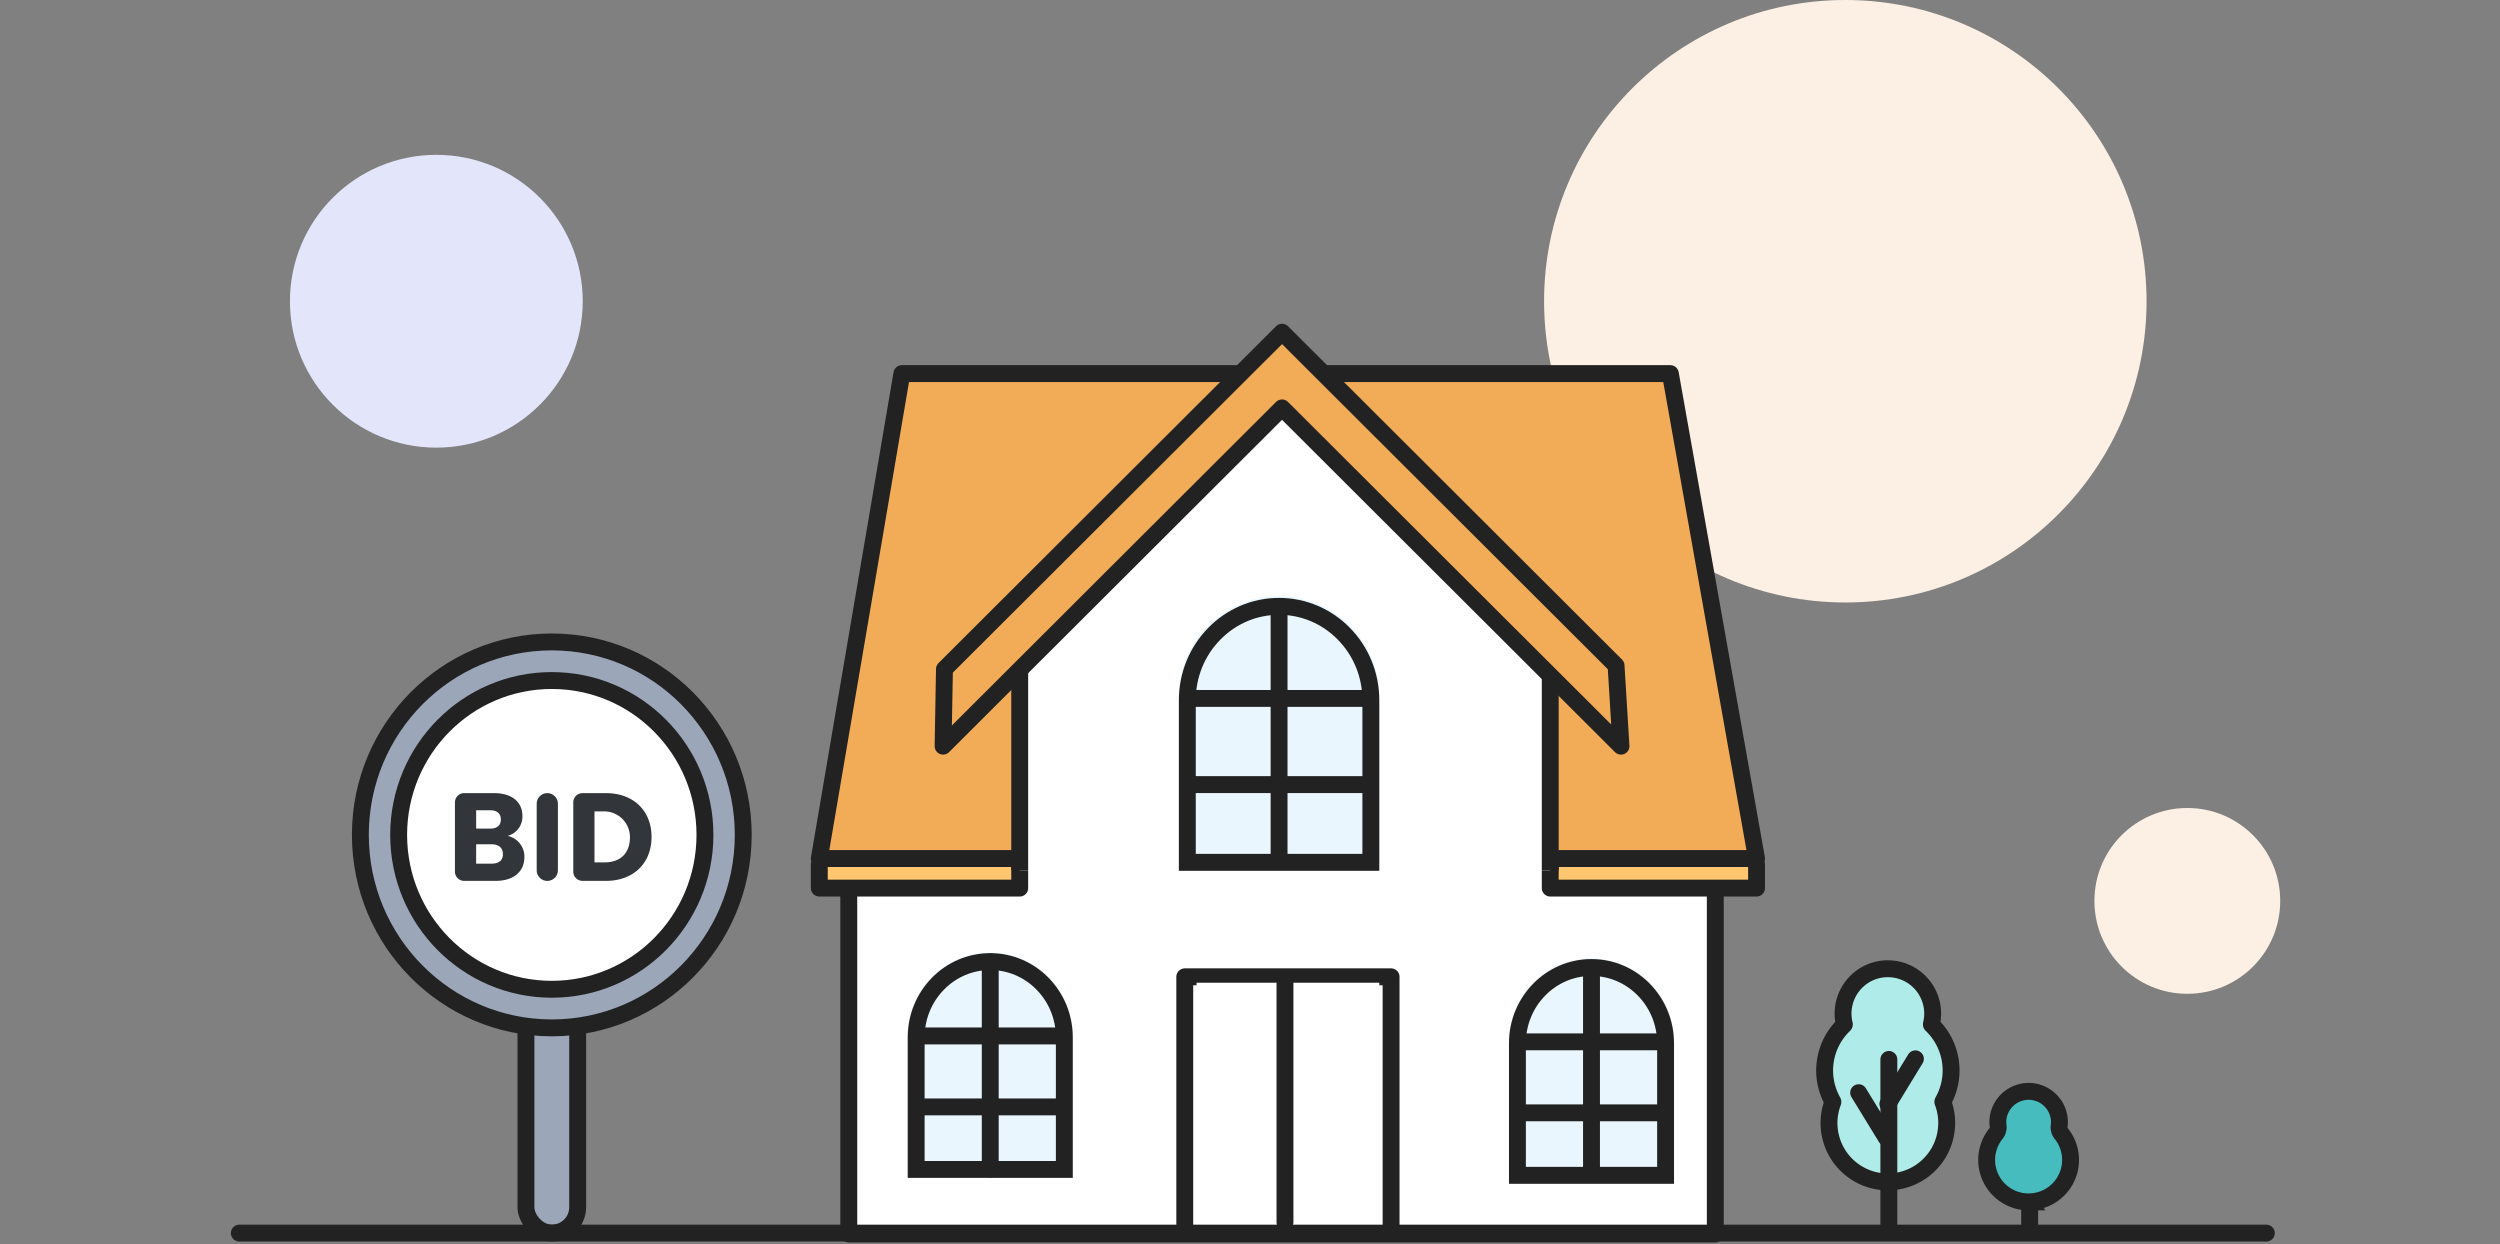 <svg xmlns="http://www.w3.org/2000/svg" width="444" height="221" viewBox="0 0 444 221">
    <rect x="0" y="0" width="444" height="221" fill="#808080" stroke="none"/>
    <g transform="translate(39 33.282)">
        <circle data-name="Ellipse 2" cx="53.5" cy="53.5" r="53.5" transform="translate(235.228 -33.282)" style="fill:#fbf0e3"/>
        <circle data-name="Ellipse 2" cx="16.5" cy="16.5" r="16.5" transform="translate(332.967 110.218)" style="fill:#fbf0e3"/>
        <circle data-name="Ellipse 2" cx="26" cy="26" r="26" transform="translate(12.492 -5.782)" style="fill:#e3e6fb"/>
    </g>
    <g data-name="그룹 631524">
        <g transform="translate(64 114.008)">
            <rect data-name="사각형 993" width="9.189" height="46.312" rx="4.595" transform="translate(29.406 58.673)" style="stroke-linejoin:round;stroke-linecap:round;stroke:#222;stroke-width:3px;fill:#9ba6b9"/>
            <g data-name="그룹 2081">
                <ellipse data-name="타원 129" cx="34" cy="34.271" rx="34" ry="34.271" style="stroke-linejoin:round;stroke-linecap:round;stroke:#222;stroke-width:3px;fill:#9ba6b9"/>
                <ellipse data-name="타원 130" cx="27.2" cy="27.416" rx="27.2" ry="27.416" transform="translate(6.8 6.854)" style="fill:#fff;stroke-linejoin:round;stroke-linecap:round;stroke:#222;stroke-width:3px"/>
                <g data-name="그룹 2080">
                    <path data-name="패스 3400" d="M140 86.109h-5.567a1.643 1.643 0 0 1-1.636-1.65V72.172a1.642 1.642 0 0 1 1.636-1.649h5.324c3.151 0 5.023 1.576 5.023 4.041a3.532 3.532 0 0 1-2.622 3.552 3.772 3.772 0 0 1 2.974 3.753c-.001 2.575-1.873 4.24-5.132 4.24zm-.969-12.544h-2.467v3.263h2.467c1.233 0 1.916-.554 1.916-1.621s-.684-1.642-1.917-1.642zm.264 6.039h-2.731v3.442h2.775c1.256 0 1.982-.578 1.982-1.688s-.772-1.758-2.027-1.758z" transform="translate(-116 -43.672)" style="fill:#32363a"/>
                    <path data-name="패스 3401" d="M149.2 70.523a1.891 1.891 0 0 1 1.884 1.9v11.79a1.891 1.891 0 0 1-1.884 1.9 1.89 1.89 0 0 1-1.883-1.9V72.421a1.89 1.89 0 0 1 1.883-1.898z" transform="translate(-116 -43.672)" style="fill:#32363a"/>
                    <path data-name="패스 3402" d="M167.715 78.315c0 4.618-3.173 7.794-8.107 7.794h-4.157a1.642 1.642 0 0 1-1.636-1.649V72.171a1.642 1.642 0 0 1 1.636-1.648h4.157c4.934 0 8.107 3.153 8.107 7.792zm-8.349 4.508c2.814 0 4.483-1.611 4.515-4.423a4.587 4.587 0 0 0-4.577-4.636h-1.722v9.059z" transform="translate(-116 -43.672)" style="fill:#32363a"/>
                </g>
            </g>
        </g>
        <path data-name="패스 3409" d="M235.893 498.625H82v-78.771h153.893z" transform="translate(68.742 -279.458)" style="fill:#fff;stroke-linejoin:round;stroke-linecap:round;stroke:#222;stroke-width:3px"/>
        <path data-name="패스 3412" d="M237.641 432.395v4.2H201v-4.2" transform="translate(74.322 -278.87)" style="fill:#fec76f;stroke-linejoin:round;stroke-linecap:round;stroke:#222;stroke-width:3px"/>
        <path data-name="패스 3413" d="M112.594 432.395v4.2H77v-4.2" transform="translate(68.508 -278.87)" style="fill:#fec76f;stroke-linejoin:round;stroke-linecap:round;stroke:#222;stroke-width:3px"/>
        <path data-name="패스 3414" d="M243.455 435.249H77l14.665-86.123h136.481z" transform="translate(68.508 -282.774)" style="fill:#f2ac58;stroke-linejoin:round;stroke-linecap:round;stroke:#222;stroke-width:3px"/>
        <path data-name="패스 3415" d="M111 437.349V393.2l47.111-44.075 47.109 44.427v43.8" transform="translate(70.102 -282.774)" style="stroke-miterlimit:10;fill:#fff;stroke:#222;stroke-width:3px"/>
        <path data-name="패스 3417" d="M217.518 401.3 158.2 342.1l-6.738 6.722.476-.475-53.696 53.587L98 415.623l60.194-60.075 60.2 60.075z" transform="translate(69.493 -283.104)" style="fill:#f2ac58;stroke-linejoin:round;stroke-linecap:round;stroke:#222;stroke-width:3px"/>
        <g data-name="그룹 2089">
            <path data-name="패스 3418" d="M121.313 487.354v-25.212a14.657 14.657 0 1 0-29.313 0v25.212z" transform="translate(69.211 -278.164)" style="fill:#e9f6fd"/>
            <g data-name="패스 3419" style="fill:none;stroke-linejoin:round;stroke-linecap:round">
                <path d="M106.654 447.443A14.814 14.814 0 0 0 92 462.413v24.941h29.313v-24.941a14.815 14.815 0 0 0-14.659-14.97z" style="stroke:none" transform="translate(69.211 -278.164)"/>
                <path d="M106.654 450.443c-3.1 0-6.02 1.237-8.218 3.483C96.22 456.19 95 459.203 95 462.413v21.94h23.313v-21.94c0-3.21-1.22-6.224-3.437-8.487-2.199-2.246-5.119-3.483-8.222-3.483m0-3c8.097 0 14.659 6.701 14.659 14.97v24.94H92v-24.94c0-8.269 6.56-14.97 14.654-14.97z" style="fill:#222;stroke:none" transform="translate(69.211 -278.164)"/>
            </g>
            <path data-name="선 910" transform="translate(175.867 170.854)" style="fill:none;stroke-linejoin:round;stroke-linecap:round;stroke:#222;stroke-width:3px" d="M0 0v36.76"/>
            <path data-name="선 911" transform="translate(162.258 183.983)" style="fill:none;stroke-linejoin:round;stroke:#222;stroke-width:3px" d="M0 0h27.219"/>
            <path data-name="선 912" transform="translate(162.258 196.586)" style="fill:none;stroke-linejoin:round;stroke:#222;stroke-width:3px" d="M0 0h27.219"/>
        </g>
        <g data-name="그룹 2090">
            <path data-name="패스 3420" d="M173.594 435.64v-30.615a17.8 17.8 0 1 0-35.594 0v30.615z" transform="translate(71.368 -280.99)" style="fill:#e9f6fd"/>
            <g data-name="패스 3421" style="fill:none;stroke-linejoin:round;stroke-linecap:round">
                <path d="M155.794 387.178A17.988 17.988 0 0 0 138 405.355v30.285h35.594v-30.285a17.99 17.99 0 0 0-17.8-18.177z" style="stroke:none" transform="translate(71.368 -280.99)"/>
                <path d="M155.794 390.178c-3.94 0-7.647 1.57-10.438 4.422-2.81 2.869-4.356 6.689-4.356 10.755v27.285h29.594v-27.285c0-4.066-1.547-7.886-4.356-10.755-2.793-2.851-6.502-4.422-10.444-4.422m0-3c9.832 0 17.8 8.136 17.8 18.177v30.285H138v-30.285c0-10.04 7.967-18.177 17.794-18.177z" style="fill:#222;stroke:none" transform="translate(71.368 -280.99)"/>
            </g>
            <path data-name="선 913" transform="translate(227.165 108.101)" style="fill:none;stroke-linejoin:round;stroke:#222;stroke-width:3px" d="M0 0v44.637"/>
            <path data-name="선 914" transform="translate(210.639 124.042)" style="fill:none;stroke-linejoin:round;stroke:#222;stroke-width:3px" d="M0 0h33.052"/>
            <path data-name="선 915" transform="translate(210.639 139.346)" style="fill:none;stroke-linejoin:round;stroke:#222;stroke-width:3px" d="M0 0h33.052"/>
        </g>
        <g data-name="그룹 2091">
            <path data-name="패스 3422" d="M223.313 488.357v-25.212a14.657 14.657 0 1 0-29.313 0v25.212z" transform="translate(73.994 -278.118)" style="fill:#e9f6fd"/>
            <g data-name="패스 3423" style="fill:none;stroke-linejoin:round;stroke-linecap:round">
                <path d="M208.654 448.447A14.814 14.814 0 0 0 194 463.416v24.941h29.313v-24.941a14.815 14.815 0 0 0-14.659-14.969z" style="stroke:none" transform="translate(73.994 -278.118)"/>
                <path d="M208.654 451.447c-3.1 0-6.02 1.236-8.218 3.482-2.216 2.263-3.436 5.278-3.436 8.487v21.941h23.313v-21.94c0-3.21-1.22-6.224-3.437-8.487-2.199-2.246-5.119-3.483-8.222-3.483m0-3c8.097 0 14.659 6.7 14.659 14.97v24.94H194v-24.94c0-8.27 6.56-14.97 14.654-14.97z" style="fill:#222;stroke:none" transform="translate(73.994 -278.118)"/>
            </g>
            <path data-name="선 916" transform="translate(282.65 171.904)" style="fill:none;stroke-linejoin:round;stroke:#222;stroke-width:3px" d="M0 0v36.76"/>
            <path data-name="선 917" transform="translate(269.041 185.033)" style="fill:none;stroke-linejoin:round;stroke:#222;stroke-width:3px" d="M0 0h27.219"/>
            <path data-name="선 918" transform="translate(269.041 197.636)" style="fill:none;stroke-linejoin:round;stroke:#222;stroke-width:3px" d="M0 0h27.219"/>
        </g>
        <path data-name="패스 3424" d="M139 495.568v-44.112h36.641v44.112" transform="translate(71.415 -277.976)" style="fill:none;stroke-linejoin:round;stroke-linecap:round;stroke:#222;stroke-width:3px"/>
        <path data-name="사각형 1006" transform="translate(212.509 174.53)" style="fill:#fff" d="M0 0h32.454v42.011H0z"/>
        <path data-name="선 919" transform="translate(228.212 174.005)" style="fill:none;stroke-linejoin:round;stroke-linecap:round;stroke:#222;stroke-width:3px" d="M0 0v43.061"/>
        <g data-name="그룹 626339">
            <path data-name="패스 3406" d="M20.985 125.3a10.455 10.455 0 0 1-9.77-14.156.148.148 0 0 0-.008-.127 11.224 11.224 0 0 1 2.024-13.619.116.116 0 0 0 .03-.109 7.963 7.963 0 0 1 2.281-7.689 7.894 7.894 0 0 1 5.952-2.143 7.956 7.956 0 0 1 7.225 9.832.111.111 0 0 0 .033.1 11.224 11.224 0 0 1 2.024 13.618.157.157 0 0 0-.006.133 10.466 10.466 0 0 1-8.829 14.108q-.48.052-.956.052z" transform="translate(314.293 84.609)" style="fill:#afece9;stroke-miterlimit:10;stroke:#222;stroke-width:3px"/>
            <path data-name="선 264" transform="translate(335.46 188.152)" style="fill:none;stroke-linejoin:round;stroke-linecap:round;stroke:#222;stroke-width:3px" d="M0 0v30.015"/>
            <path data-name="선 265" transform="translate(335.285 188.049)" style="fill:none;stroke-linejoin:round;stroke-linecap:round;stroke:#222;stroke-width:3px" d="M4.892 0 0 8.011"/>
            <path data-name="선 266" transform="translate(330.095 194.06)" style="fill:none;stroke-linejoin:round;stroke-linecap:round;stroke:#222;stroke-width:3px" d="M4.903 8.004 0 0"/>
            <g data-name="나무">
                <path data-name="패스 3405" d="M55.221 141.888a7.559 7.559 0 0 1-.864-.049A7.447 7.447 0 0 1 49.41 129.8a1.766 1.766 0 0 0 .41-1.338 5.363 5.363 0 0 1-.051-.737 5.47 5.47 0 0 1 10.8-1.221 5.524 5.524 0 0 1 .089 1.933 1.771 1.771 0 0 0 .394 1.348 7.448 7.448 0 0 1-5.833 12.1z" transform="translate(305.047 71.565)" style="fill:#47bcbf;stroke-miterlimit:10;stroke:#222;stroke-width:3px"/>
                <path data-name="선 263" transform="translate(360.47 213.79)" style="fill:none;stroke-linejoin:round;stroke-linecap:round;stroke:#222;stroke-width:3px" d="M0 4.377V0"/>
            </g>
        </g>
    </g>
    <path data-name="선 223" transform="translate(42.5 219)" style="fill:none;stroke-linejoin:round;stroke-linecap:round;stroke:#222;stroke-width:3px" d="M0 0h360"/>
</svg>
